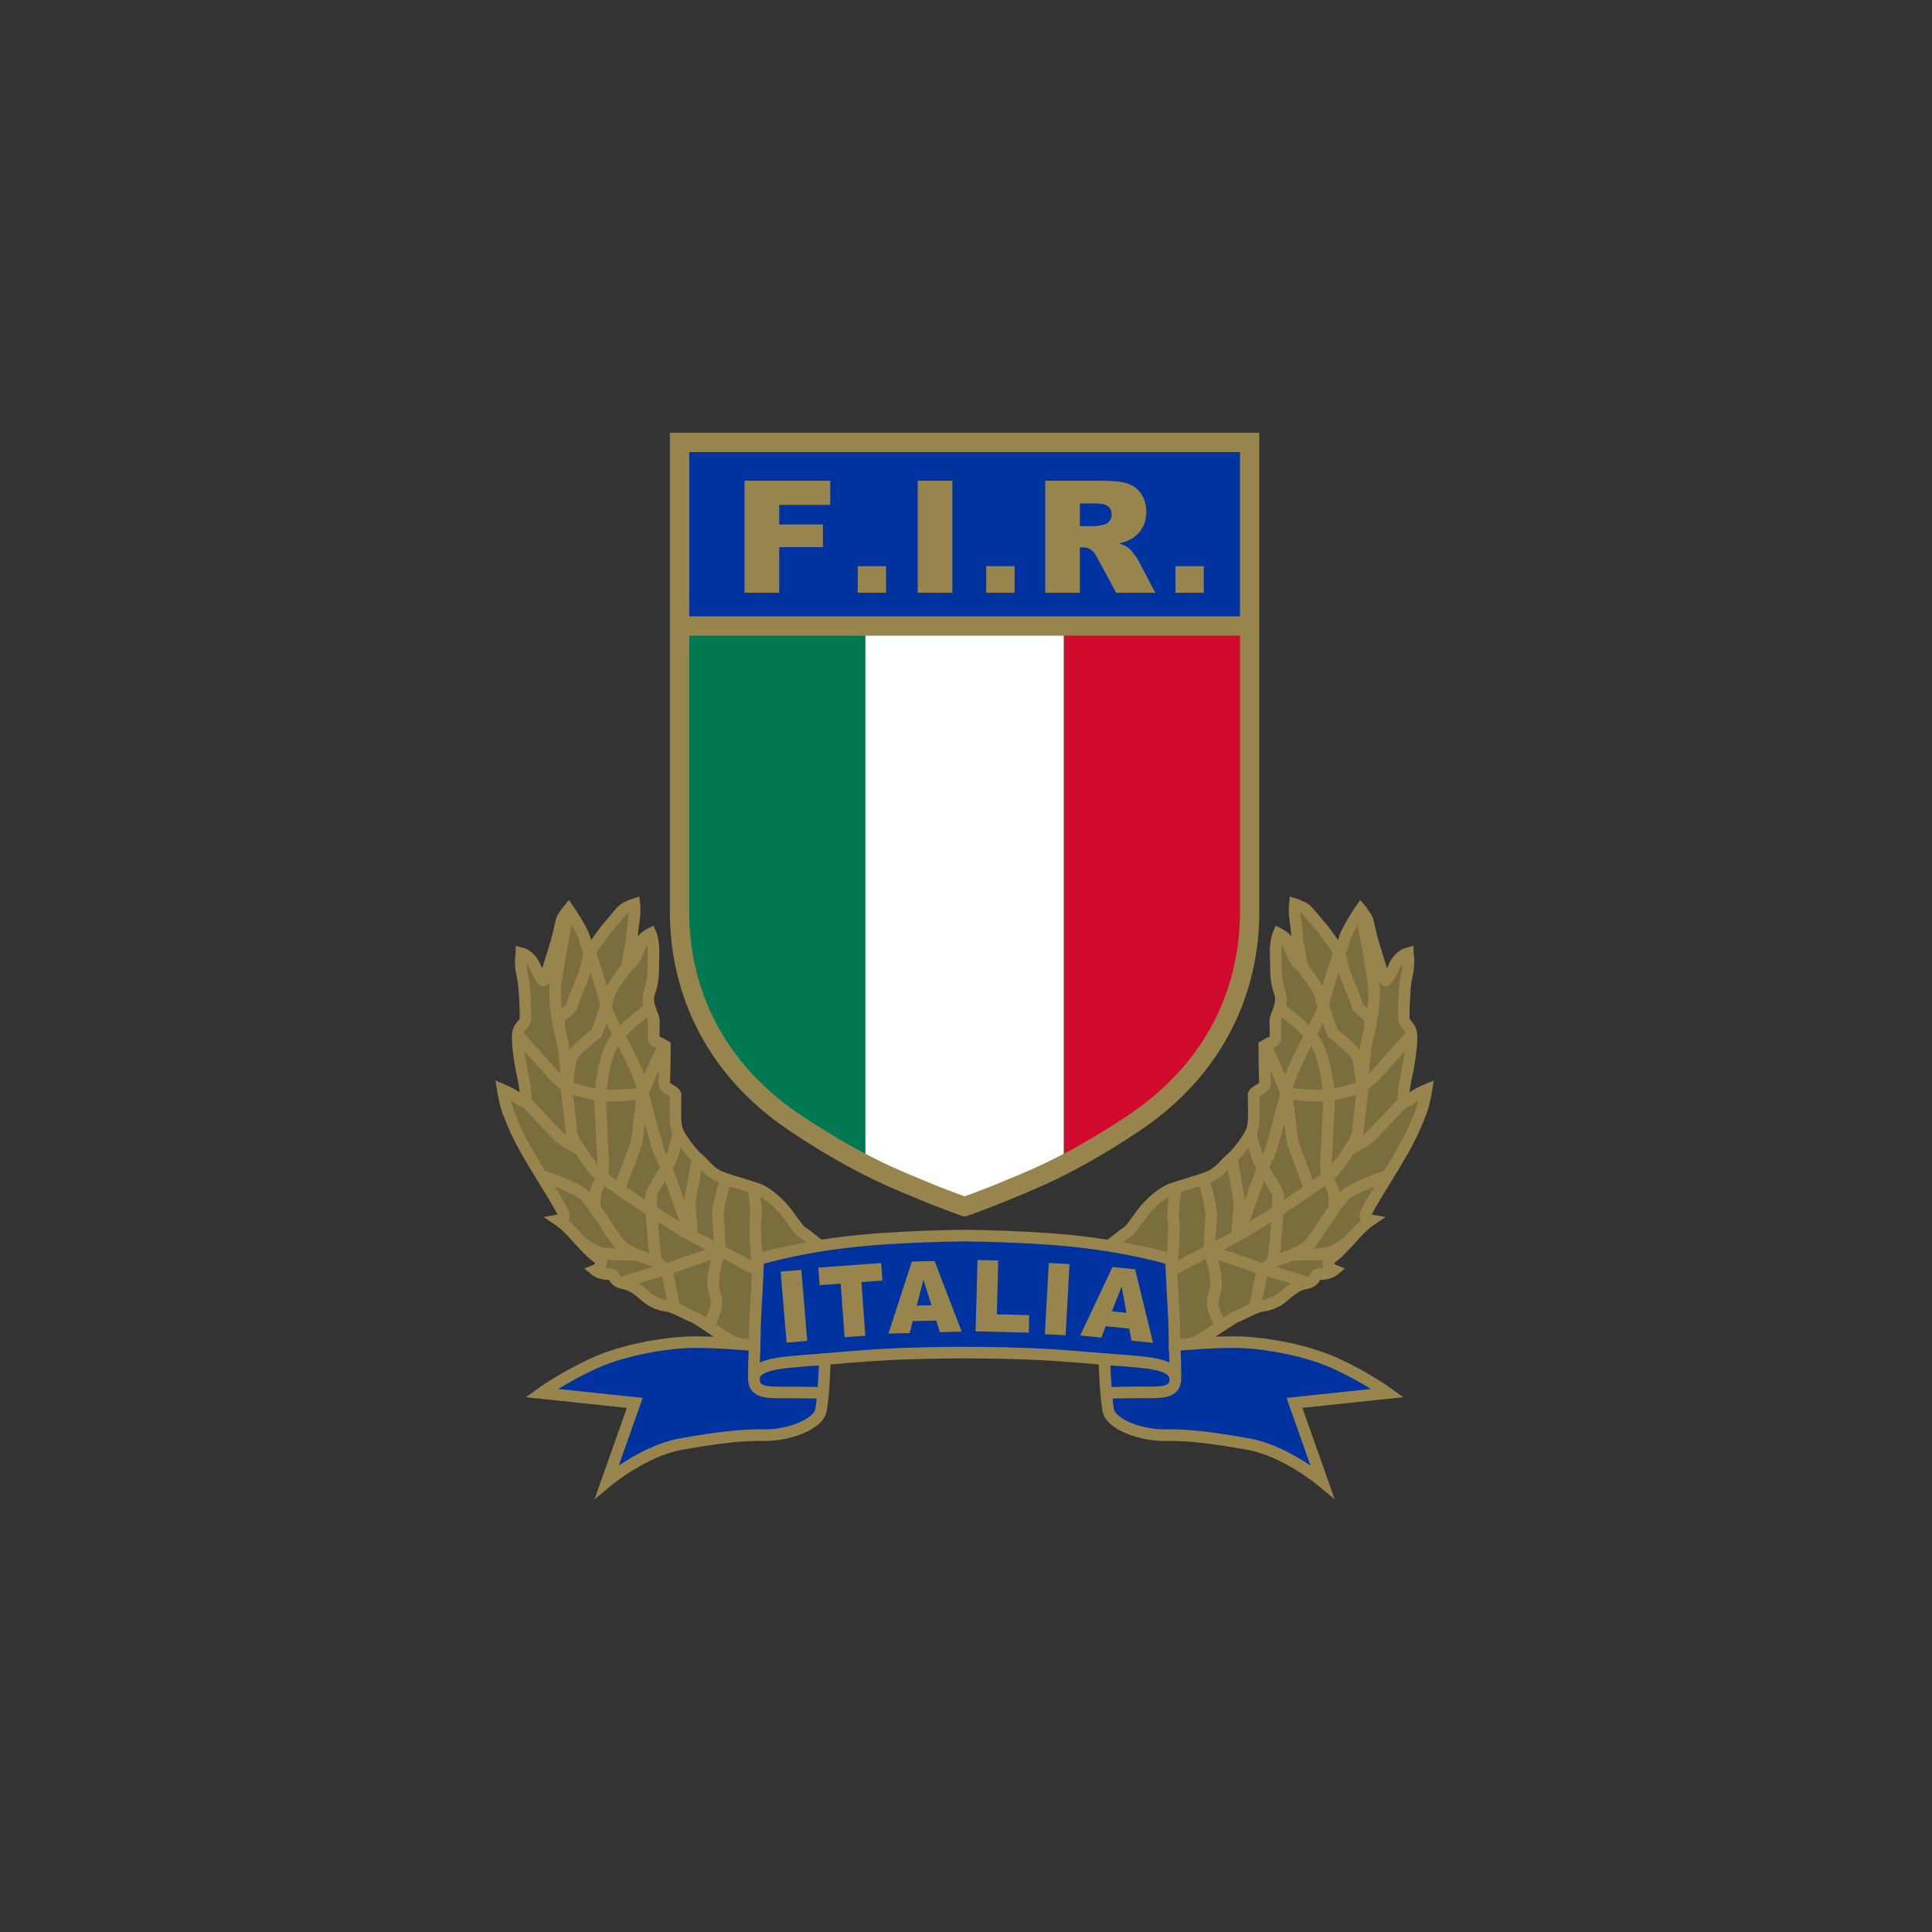 <?xml version="1.0" encoding="utf-8"?>
<!-- Generator: Adobe Illustrator 17.0.0, SVG Export Plug-In . SVG Version: 6.00 Build 0)  -->
<!DOCTYPE svg PUBLIC "-//W3C//DTD SVG 1.1//EN" "http://www.w3.org/Graphics/SVG/1.1/DTD/svg11.dtd">
<svg version="1.1" xmlns="http://www.w3.org/2000/svg" xmlns:xlink="http://www.w3.org/1999/xlink" x="0px" y="0px" width="500px"
	 height="500px" viewBox="0 0 500 500" enable-background="new 0 0 500 500" xml:space="preserve">
<rect x="0" y="0" width="500" height="500" fill="#333333" stroke="none"/>
<g id="Layer_1">
</g>
<g id="Livello_1">
	<g>
		<g>
			<path fill="#7B6E3E" stroke="#97854D" stroke-width="3" d="M147.143,235.399c0,0,3.911,5.732,4.27,7.922
				c0.354,2.195,1.247,3.059,1.247,3.059s3.207-4.669,4.274-5.929c1.07-1.256,3.553-4.342,4.376-5.061
				c0.819-0.721,2.874-1.385,2.874-1.385s0.218,1.822-0.173,4.376c-0.391,2.557-0.424,4.393-0.632,5.583
				c-0.187,1.05-0.708,3.961-0.924,4.9c-0.21,0.943-0.031,1.19-0.031,1.19s1.281-0.651,2.172-2.705
				c0.894-2.046,1.429-3.162,1.676-3.985c0.251-0.832,2.114-1.758,2.114-1.758s0.879,2.075,0.739,5.171
				c-0.144,3.092,0.14,6.153-0.642,8.71c-0.786,2.553-0.961,3.084-0.323,5.315c0.644,2.232,1.142,2.45,1.072,4.076
				c-0.07,1.618-0.07,4.006,0.037,4.167c0.543,0.811,0.218,0.091,2.804,1.62c0,0,0,6.221-0.169,9.638
				c-0.045,0.968,1.532,1.762,2.141,2.112c0.603,0.362,0.782,0.79,0.782,0.79s-0.037,3.277-0.037,4.681
				c0,1.4-0.037,2.948,0.498,4.673c0.535,1.729,3.815,6.015,5.237,7.16c1.424,1.157,2.672,3.055,4.85,4.352
				c2.178,1.293,9.696,3.018,11.654,4.064c1.96,1.046,4.632,3.197,6.552,5.75c1.929,2.553,3.286,4.607,3.782,4.821
				c0.5,0.214,10.731,8.312,10.731,8.312s-12.38,10.721-15.756,15.831c-2.421,3.666-5.731,8.607-14.114,3.586
				c-1.647-0.986-8.23-5.575-8.942-5.719c-0.714-0.136-4.704-2.479-6.626-2.759c-1.927-0.292-3.638-0.766-5.811-2.672
				c-2.174-1.91-3.638-2.804-5.241-3.096c-1.606-0.28-2.347-0.898-2.635-1.688c-0.284-0.795-0.784-0.679-2.351-0.828
				c-1.569-0.14-2.516-0.93-2.516-0.93s1.089-0.432,1.412-1.626c0.317-1.178-0.963-1.54-2.499-2.985
				c-1.532-1.437-3.957-4.241-5.49-5.826c-1.53-1.577-2.896-2.503-2.896-2.503s0.692-0.115,1.083-0.729
				c0.391-0.613,0.498-0.465-1.356-3.742c-1.855-3.271-5.542-8.87-8.465-14.144c-2.785-5.035-3.485-7.32-4.305-9.264
				c-0.819-1.943-1.456-5.859-1.456-5.859s2.279,0.951,3.456,1.853c1.178,0.897,2.536,1.338,2.536,1.338s0.074-2.693-0.712-6.246
				c-0.786-3.565-1.495-8.21-1.425-10.9c0.07-2.705,1.89-2.886,1.993-4.426c0.109-1.548-0.14-6.184-0.354-8.522
				c-0.214-2.343-0.638-3.343-0.712-4.095c-0.34-3.594-0.004-3.277,0.021-4.377c0,0,2.275,0.585,3.454,3.285
				c0.782,1.789,1.692,3.419,2.046,3.666c0.358,0.263,0.856-0.321,1.07-1.503c0.214-1.18,1.696-5.762,2.281-7.664
				c0.665-2.17,1.297-5.159,1.509-6.126C145.505,237.376,147.143,235.399,147.143,235.399z"/>
			<path fill="#7B6E3E" stroke="#97854D" stroke-width="3" d="M352.13,235.399c0,0-3.907,5.732-4.265,7.922
				c-0.358,2.195-1.248,3.059-1.248,3.059s-3.207-4.669-4.278-5.929c-1.066-1.256-3.553-4.342-4.373-5.061
				c-0.819-0.721-2.874-1.385-2.874-1.385s-0.218,1.822,0.173,4.376c0.391,2.557,0.42,4.393,0.63,5.583
				c0.19,1.05,0.708,3.961,0.922,4.9c0.21,0.943,0.033,1.19,0.033,1.19s-1.28-0.651-2.174-2.705
				c-0.889-2.046-1.425-3.162-1.672-3.985c-0.251-0.832-2.116-1.758-2.116-1.758s-0.881,2.075-0.737,5.171
				c0.14,3.092-0.144,6.153,0.642,8.71c0.786,2.553,0.959,3.084,0.321,5.315c-0.642,2.232-1.14,2.45-1.07,4.076
				c0.07,1.618,0.07,4.006-0.037,4.167c-0.543,0.811-0.218,0.091-2.804,1.62c0,0,0,6.221,0.165,9.638
				c0.045,0.968-1.532,1.762-2.137,2.112c-0.605,0.362-0.782,0.79-0.782,0.79s0.037,3.277,0.037,4.681
				c0,1.4,0.037,2.948-0.502,4.673c-0.535,1.729-3.812,6.015-5.233,7.16c-1.429,1.157-2.676,3.055-4.85,4.352
				c-2.178,1.293-9.696,3.018-11.656,4.064c-1.96,1.046-4.632,3.197-6.554,5.75c-1.927,2.553-3.281,4.607-3.78,4.821
				c-0.498,0.214-10.729,8.312-10.729,8.312s12.38,10.721,15.756,15.831c2.421,3.666,5.731,8.607,14.11,3.586
				c1.651-0.986,8.234-5.575,8.947-5.719c0.712-0.136,4.702-2.479,6.625-2.759c1.927-0.292,3.64-0.766,5.809-2.672
				c2.178-1.91,3.639-2.804,5.245-3.096c1.601-0.28,2.347-0.898,2.635-1.688c0.284-0.795,0.782-0.679,2.347-0.828
				c1.573-0.14,2.52-0.93,2.52-0.93s-1.091-0.432-1.412-1.626c-0.317-1.178,0.964-1.54,2.495-2.985
				c1.536-1.437,3.961-4.241,5.492-5.826c1.532-1.577,2.898-2.503,2.898-2.503s-0.692-0.115-1.083-0.729
				c-0.391-0.613-0.502-0.465,1.355-3.742c1.853-3.271,5.542-8.87,8.465-14.144c2.787-5.035,3.487-7.32,4.307-9.264
				c0.819-1.943,1.453-5.859,1.453-5.859s-2.277,0.951-3.454,1.853c-1.178,0.897-2.536,1.338-2.536,1.338s-0.074-2.693,0.712-6.246
				c0.782-3.565,1.495-8.21,1.425-10.9c-0.07-2.705-1.89-2.886-1.997-4.426c-0.107-1.548,0.144-6.184,0.354-8.522
				c0.218-2.343,0.642-3.343,0.712-4.095c0.342-3.594,0.008-3.277-0.02-4.377c0,0-2.273,0.585-3.454,3.285
				c-0.782,1.789-1.692,3.419-2.042,3.666c-0.358,0.263-0.856-0.321-1.07-1.503c-0.214-1.18-1.696-5.762-2.281-7.664
				c-0.667-2.17-1.297-5.159-1.511-6.126C353.769,237.376,352.13,235.399,352.13,235.399z"/>
		</g>
		<g>
			<g>
				<path fill-rule="evenodd" clip-rule="evenodd" fill="none" stroke="#97854D" stroke-width="3" d="M162.424,250.053
					c-2.291,3.024-4.541,6.042-4.881,7.602c-0.758,3.421-3.129,9.609-3.129,9.609s-6.279,5.095-6.579,6.47
					c-0.303,1.367-1.326,7.518-1.116,9.041c0.21,1.523,1.081,9.334,1.289,10.857c0.21,1.536,4.587,7.876,6.493,9.873
					c1.906,1.993,19.915,13.939,25.553,16.85c5.637,2.919,11.967,6.332,14.523,7.629c2.565,1.285,14.521,7.323,14.521,7.323"/>
				<path fill-rule="evenodd" clip-rule="evenodd" fill="none" stroke="#97854D" stroke-width="3" d="M152.66,246.381
					c-0.548,1.816-0.224,0.626-0.881,3.603c-0.605,2.736-3.01,7.569-3.623,9.957c-0.613,2.405-4.673,1.997-3.187,7.234
					c1.482,5.227,1.737,14.042,1.737,14.042"/>
				<path fill-rule="evenodd" clip-rule="evenodd" fill="none" stroke="#97854D" stroke-width="3" d="M147.143,235.399
					c0,0-3.236,16.653-3.471,20.577c-0.241,3.924,1.062,10.165,1.062,10.165"/>
				<path fill-rule="evenodd" clip-rule="evenodd" fill="none" stroke="#97854D" stroke-width="3" d="M133.989,267.862
					c0,0,7.324,8.084,8.543,9.579c1.219,1.507,4.175,3.775,4.175,3.775"/>
				<path fill-rule="evenodd" clip-rule="evenodd" fill="none" stroke="#97854D" stroke-width="3" d="M172.073,270.663
					c-1.219,1.071-5.151,10.906-5.626,12.113c-0.476,1.198-1.394,11.611-1.696,12.809c-0.307,1.202-4.535,12.183-4.535,12.183"/>
				<path fill-rule="evenodd" clip-rule="evenodd" fill="none" stroke="#97854D" stroke-width="3" d="M168.19,260.912
					c0,0-6.902,4.813-9.494,8.971c-2.59,4.144-3.224,12.317-3.351,13.856c-0.128,1.54,0.829,16.835,0.795,17.848
					c-0.041,1.124-0.239,3.08-0.239,3.08s-1.803,2.927-1.917,4.978c-0.117,2.04,0,3.119,0,3.119"/>
				<path fill-rule="evenodd" clip-rule="evenodd" fill="none" stroke="#97854D" stroke-width="3" d="M146.707,281.216
					c0.683,0.325,5.883,2.042,9.939,2.285c4.047,0.222,9.754-0.581,9.754-0.581"/>
				<path fill-rule="evenodd" clip-rule="evenodd" fill="none" stroke="#97854D" stroke-width="3" d="M140.037,304.223
					c0,0,8.819,2.837,11.242,5.15c2.419,2.312,6.656,9.694,8.739,12.189c2.088,2.499,6.678,3.907,8.208,4.385
					c1.532,0.473,4.103,2.104,4.477,3.627c0.375,1.527,1.857,8.922,1.857,8.922"/>
				<path fill-rule="evenodd" clip-rule="evenodd" fill="none" stroke="#97854D" stroke-width="3" d="M175.547,293.139
					c0,0-0.416,2.318-1.346,5.406c-0.968,3.178-5.072,8.506-5.571,10.342c-0.461,1.717,0.601,12.922,0.821,14.956
					c0.22,2.038,0.644,2.977,0.644,2.977"/>
				<path fill-rule="evenodd" clip-rule="evenodd" fill="none" stroke="#97854D" stroke-width="3" d="M136.122,285.255
					c0.86,0.659,7.843,8.485,9.218,9.478c1.371,0.98,4.774,2.898,4.774,2.898"/>
				<path fill-rule="evenodd" clip-rule="evenodd" fill="none" stroke="#97854D" stroke-width="3" d="M187.86,305.11
					c0,0-2.279,7.279-2.048,9.655c0.226,2.38,0.574,8.914,0.574,8.914"/>
				<path fill-rule="evenodd" clip-rule="evenodd" fill="none" stroke="#97854D" stroke-width="3" d="M194.929,307.319
					c0,0,1.108,6.804,0.642,8.352c-0.467,1.536,0.517,13.068,0.517,13.068"/>
				<path fill-rule="evenodd" clip-rule="evenodd" fill="none" stroke="#97854D" stroke-width="3" d="M186.386,323.678
					c0,0-2.135,5.422-1.797,9.325c0.772,3.722,1.429,3.895,0.156,6.995c-1.27,3.088-1.258,3.316-1.258,3.316"/>
				<path fill-rule="evenodd" clip-rule="evenodd" fill="none" stroke="#97854D" stroke-width="3" d="M180.525,299.718
					c0,0-1.61,9.107-1.908,10.651c-0.301,1.53,0.618,9.554,0.618,9.554"/>
				<path fill-rule="evenodd" clip-rule="evenodd" fill="none" stroke="#97854D" stroke-width="3" d="M164.777,324.707
					c0,0-6.699,0.14-9.239-0.477c-2.546-0.613-5.414-3.113-5.414-3.113"/>
				<path fill-rule="evenodd" clip-rule="evenodd" fill="none" stroke="#97854D" stroke-width="3" d="M166.399,282.92
					c0,0,4.037,15.822,4.702,16.485c0.665,0.663,1.877,4.204,1.877,4.204s5.188,14.276,5.579,15.717"/>
				<path fill-rule="evenodd" clip-rule="evenodd" fill="none" stroke="#97854D" stroke-width="3" d="M152.66,246.381
					c0,0,4.109,11.888,4.109,14.099s9.498,17.092,9.63,22.441"/>
				<path fill-rule="evenodd" clip-rule="evenodd" fill="none" stroke="#97854D" stroke-width="3" d="M186.386,323.678
					c0,0-10.968,3.73-12.273,4.261c-1.303,0.519-12.535,3.574-13.187,4.097"/>
			</g>
			<g>
				<path fill-rule="evenodd" clip-rule="evenodd" fill="none" stroke="#97854D" stroke-width="3" d="M290.179,335.307
					c0,0,11.952-6.038,14.517-7.323c2.561-1.297,8.889-4.71,14.525-7.629c5.64-2.911,23.649-14.857,25.555-16.85
					c1.906-1.997,6.283-8.337,6.493-9.873c0.206-1.523,1.079-9.334,1.285-10.857c0.21-1.523-0.811-7.674-1.116-9.041
					c-0.301-1.375-6.579-6.47-6.579-6.47s-2.367-6.188-3.125-9.609c-0.342-1.56-2.59-4.578-4.883-7.602"/>
				<path fill-rule="evenodd" clip-rule="evenodd" fill="none" stroke="#97854D" stroke-width="3" d="M352.571,281.216
					c0,0,0.251-8.815,1.737-14.042c1.482-5.237-2.573-4.829-3.187-7.234c-0.613-2.388-3.022-7.221-3.623-9.957
					c-0.659-2.977-0.337-1.787-0.881-3.603"/>
				<path fill-rule="evenodd" clip-rule="evenodd" fill="none" stroke="#97854D" stroke-width="3" d="M354.543,266.141
					c0,0,1.301-6.242,1.062-10.165c-0.235-3.924-3.475-20.577-3.475-20.577"/>
				<path fill-rule="evenodd" clip-rule="evenodd" fill="none" stroke="#97854D" stroke-width="3" d="M352.571,281.216
					c0,0,2.956-2.269,4.175-3.775c1.219-1.495,8.543-9.579,8.543-9.579"/>
				<path fill-rule="evenodd" clip-rule="evenodd" fill="none" stroke="#97854D" stroke-width="3" d="M339.062,307.767
					c0,0-4.228-10.98-4.537-12.183c-0.301-1.198-1.219-11.61-1.696-12.809c-0.473-1.206-4.405-11.042-5.624-12.113"/>
				<path fill-rule="evenodd" clip-rule="evenodd" fill="none" stroke="#97854D" stroke-width="3" d="M345.291,312.763
					c0,0,0.115-1.079,0-3.119c-0.115-2.05-1.914-4.978-1.914-4.978s-0.198-1.956-0.239-3.08c-0.037-1.013,0.922-16.308,0.794-17.848
					c-0.128-1.54-0.766-9.712-3.355-13.856c-2.59-4.158-9.49-8.971-9.49-8.971"/>
				<path fill-rule="evenodd" clip-rule="evenodd" fill="none" stroke="#97854D" stroke-width="3" d="M332.878,282.92
					c0,0,5.702,0.803,9.753,0.581c4.056-0.243,9.251-1.96,9.939-2.285"/>
				<path fill-rule="evenodd" clip-rule="evenodd" fill="none" stroke="#97854D" stroke-width="3" d="M324.718,338.496
					c0,0,1.482-7.395,1.857-8.922c0.375-1.523,2.944-3.154,4.475-3.627c1.532-0.477,6.122-1.886,8.21-4.385
					c2.083-2.495,6.32-9.877,8.737-12.189c2.421-2.314,11.24-5.15,11.24-5.15"/>
				<path fill-rule="evenodd" clip-rule="evenodd" fill="none" stroke="#97854D" stroke-width="3" d="M329.177,326.82
					c0,0,0.428-0.939,0.647-2.977c0.222-2.034,1.284-13.239,0.819-14.956c-0.498-1.836-4.603-7.164-5.566-10.342
					c-0.93-3.088-1.35-5.406-1.35-5.406"/>
				<path fill-rule="evenodd" clip-rule="evenodd" fill="none" stroke="#97854D" stroke-width="3" d="M349.162,297.631
					c0,0,3.401-1.918,4.776-2.898c1.375-0.992,8.358-8.819,9.218-9.478"/>
				<path fill-rule="evenodd" clip-rule="evenodd" fill="none" stroke="#97854D" stroke-width="3" d="M312.89,323.678
					c0,0,0.346-6.534,0.576-8.914c0.231-2.375-2.05-9.655-2.05-9.655"/>
				<path fill-rule="evenodd" clip-rule="evenodd" fill="none" stroke="#97854D" stroke-width="3" d="M303.19,328.738
					c0,0,0.98-11.532,0.515-13.068c-0.465-1.548,0.642-8.352,0.642-8.352"/>
				<path fill-rule="evenodd" clip-rule="evenodd" fill="none" stroke="#97854D" stroke-width="3" d="M315.788,343.315
					c0,0,0.012-0.228-1.26-3.316c-1.268-3.1-0.613-3.273,0.156-6.995c0.338-3.903-1.795-9.325-1.795-9.325"/>
				<path fill-rule="evenodd" clip-rule="evenodd" fill="none" stroke="#97854D" stroke-width="3" d="M320.041,319.923
					c0,0,0.918-8.024,0.618-9.554c-0.296-1.544-1.906-10.651-1.906-10.651"/>
				<path fill-rule="evenodd" clip-rule="evenodd" fill="none" stroke="#97854D" stroke-width="3" d="M349.153,321.117
					c0,0-2.87,2.499-5.414,3.113c-2.544,0.617-9.239,0.477-9.239,0.477"/>
				<path fill-rule="evenodd" clip-rule="evenodd" fill="none" stroke="#97854D" stroke-width="3" d="M332.878,282.92
					c0,0-4.039,15.822-4.702,16.485c-0.667,0.663-1.877,4.204-1.877,4.204s-5.188,14.276-5.579,15.717"/>
				<path fill-rule="evenodd" clip-rule="evenodd" fill="none" stroke="#97854D" stroke-width="3" d="M346.617,246.381
					c0,0-4.109,11.888-4.109,14.099s-9.498,17.092-9.63,22.441"/>
				<path fill-rule="evenodd" clip-rule="evenodd" fill="none" stroke="#97854D" stroke-width="3" d="M312.89,323.678
					c0,0,10.968,3.73,12.273,4.261c1.301,0.519,12.537,3.574,13.187,4.097"/>
			</g>
		</g>
		<path fill="#0033A0" stroke="#97854D" stroke-width="3" d="M250.221,350.053c0,0,7.515,0,15.992,0.313
			c8.457,0.313,19.577,1.379,19.577,1.379s0.309,9.731,1.054,13.321c0.745,3.602,8.576,6.46,14.612,6.349
			c6.036-0.103,12.174,0.642,21.693,2.334c9.527,1.692,19.05,9.642,19.05,9.642l-7.197-20.33l24.118-2.545
			c0,0-5.377-3.915-13.113-7.495c-7.724-3.603-17.881-5.303-24.229-5.62c-6.357-0.317-17.786,0.741-17.786,0.741
			s-0.099-7.086-0.313-9.947c-0.218-2.861-0.634-12.286-0.634-12.286s-8.37-2.643-21.809-4.331
			c-13.434-1.696-31.538-1.803-31.538-1.803h-0.107c0,0-18.1,0.107-31.54,1.803c-13.445,1.688-21.802,4.331-21.802,4.331
			s-0.424,9.424-0.634,12.286c-0.214,2.861-0.319,9.947-0.319,9.947s-11.433-1.058-17.78-0.741
			c-6.349,0.317-16.514,2.017-24.238,5.62c-7.728,3.58-13.126,7.495-13.126,7.495l24.131,2.545l-7.197,20.33
			c0,0,9.527-7.95,19.052-9.642c9.525-1.692,15.668-2.437,21.697-2.334c6.029,0.111,13.864-2.746,14.606-6.349
			c0.741-3.59,1.06-13.321,1.06-13.321s11.106-1.066,19.575-1.379c8.474-0.313,15.988-0.313,15.988-0.313H250.221z"/>
		<g>
			<g>
				<path fill="none" stroke="#97854D" stroke-width="3" d="M213.501,351.745c0,0-8.8,0.581-11.798,1.062
					c-2.758,0.426-6.583,1.237-6.583,4.152c0,3.726,4.134,3.405,8.683,3.405c4.554,0,9.204,0.124,9.204,0.124"/>
				<path fill="none" stroke="#97854D" stroke-width="3" d="M195.295,348.142c0,0-0.257,6.676-0.187,8.751"/>
			</g>
			<g>
				<path fill="none" stroke="#97854D" stroke-width="3" d="M285.79,351.745c0,0,8.798,0.568,11.804,1.046
					c2.759,0.43,6.575,1.241,6.575,4.156c0,3.726-4.129,3.397-8.679,3.397c-4.549,0-9.214,0.14-9.214,0.14"/>
				<path fill="none" stroke="#97854D" stroke-width="3" d="M303.992,348.142c0,0,0.267,6.66,0.193,8.739"/>
			</g>
		</g>
		<g>
			<path fill="#97854D" d="M202.029,329.076l5.357-0.441l1.529,18.396l-5.354,0.441L202.029,329.076z"/>
			<path fill="#97854D" d="M211.785,328.055l16.265-1.182l0.329,4.537l-5.451,0.395l1.013,13.871l-5.365,0.391l-1.009-13.875
				l-5.451,0.403L211.785,328.055z"/>
			<path fill="#97854D" d="M242.308,341.752l-6.118,0.161l-0.757,3.067l-5.501,0.148l6.043-18.634l5.888-0.156l7.02,18.28
				l-5.62,0.152L242.308,341.752z M241.065,337.792l-2.079-6.583l-1.725,6.682L241.065,337.792z"/>
			<path fill="#97854D" d="M252.973,326.083l5.369,0.14l-0.362,13.916l8.383,0.222l-0.12,4.537l-13.756-0.358L252.973,326.083z"/>
			<path fill="#97854D" d="M271.43,326.844l5.365,0.301l-1.017,18.432l-5.361-0.3L271.43,326.844z"/>
			<path fill="#97854D" d="M292.254,343.84l-6.093-0.613l-1.14,2.948l-5.468-0.552l8.354-17.716l5.863,0.593l4.64,19.021
				l-5.587-0.56L292.254,343.84z M291.521,339.76l-1.227-6.802l-2.557,6.423L291.521,339.76z"/>
		</g>
		<path fill="#007852" d="M175.869,162.015c0,33.119,0,71.793,0,74.261c0,10.611,2.647,36.17,30.15,54.504
			c7.032,4.685,13.014,8.094,17.947,10.631V162.015H175.869z"/>
		<path fill="#CF0A2C" d="M275.308,162.015v139.396c4.932-2.536,10.91-5.945,17.947-10.631
			c27.503-18.334,30.154-43.893,30.154-54.504c0-2.468,0-41.143,0-74.261H275.308z"/>
		<path fill="#FFFFFF" d="M223.965,162.015v139.391c7.135,3.66,12.056,5.488,14.605,6.583c4.665,2.001,11.05,4.282,11.05,4.282
			h0.033c0,0,6.387-2.281,11.047-4.282c2.553-1.095,7.473-2.923,14.608-6.583V162.015H223.965z"/>
		<rect x="175.867" y="114.499" fill="#0033A0" width="147.538" height="47.514"/>
		<g>
			<path fill="#97854D" d="M192.693,124.413h22.173v6.254h-13.204v5.054h11.31v5.873h-11.31v11.816h-8.969V124.413z"/>
			<path fill="#97854D" d="M221.981,146.524h7.331v6.886h-7.331V146.524z"/>
			<path fill="#97854D" d="M237.503,124.413h8.971v28.997h-8.971V124.413z"/>
			<path fill="#97854D" d="M255.233,146.524h7.329v6.886h-7.329V146.524z"/>
			<path fill="#97854D" d="M270.503,153.41v-28.997h14.921c2.767,0,4.887,0.239,6.353,0.712c1.457,0.478,2.635,1.355,3.529,2.643
				c0.897,1.289,1.346,2.853,1.346,4.702c0,1.61-0.346,3.001-1.029,4.171c-0.692,1.169-1.634,2.116-2.845,2.837
				c-0.77,0.465-1.816,0.848-3.158,1.149c1.066,0.36,1.832,0.718,2.322,1.074c0.329,0.241,0.803,0.749,1.424,1.534
				c0.622,0.782,1.034,1.387,1.247,1.809l4.377,8.366h-10.112l-4.792-8.848c-0.605-1.144-1.149-1.89-1.622-2.231
				c-0.651-0.449-1.379-0.675-2.199-0.675h-0.795v11.755H270.503z M279.471,136.163h3.796c0.408,0,1.202-0.13,2.392-0.391
				c0.585-0.119,1.083-0.42,1.457-0.908c0.375-0.488,0.572-1.048,0.572-1.678c0-0.93-0.305-1.651-0.902-2.149
				c-0.597-0.5-1.717-0.749-3.364-0.749h-3.952V136.163z"/>
			<path fill="#97854D" d="M304.219,146.524h7.328v6.886h-7.328V146.524z"/>
		</g>
		<g>
			<line fill="none" stroke="#97854D" stroke-width="5" x1="175.867" y1="162.013" x2="323.405" y2="162.013"/>
			<g>
				<path fill="none" stroke="#97854D" stroke-width="5" d="M249.657,312.27c0,0,6.383-2.281,11.047-4.282
					c4.311-1.849,15.336-5.743,32.55-17.21c27.503-18.331,30.15-43.895,30.15-54.504c0-4.36,0-121.775,0-121.775h-73.525h-0.482
					h-73.529c0,0,0,117.415,0,121.775c0,10.609,2.651,36.172,30.152,54.504c17.208,11.466,28.242,15.361,32.549,17.21
					c4.669,2.001,11.054,4.282,11.054,4.282H249.657z"/>
			</g>
		</g>
	</g>
</g>
</svg>
